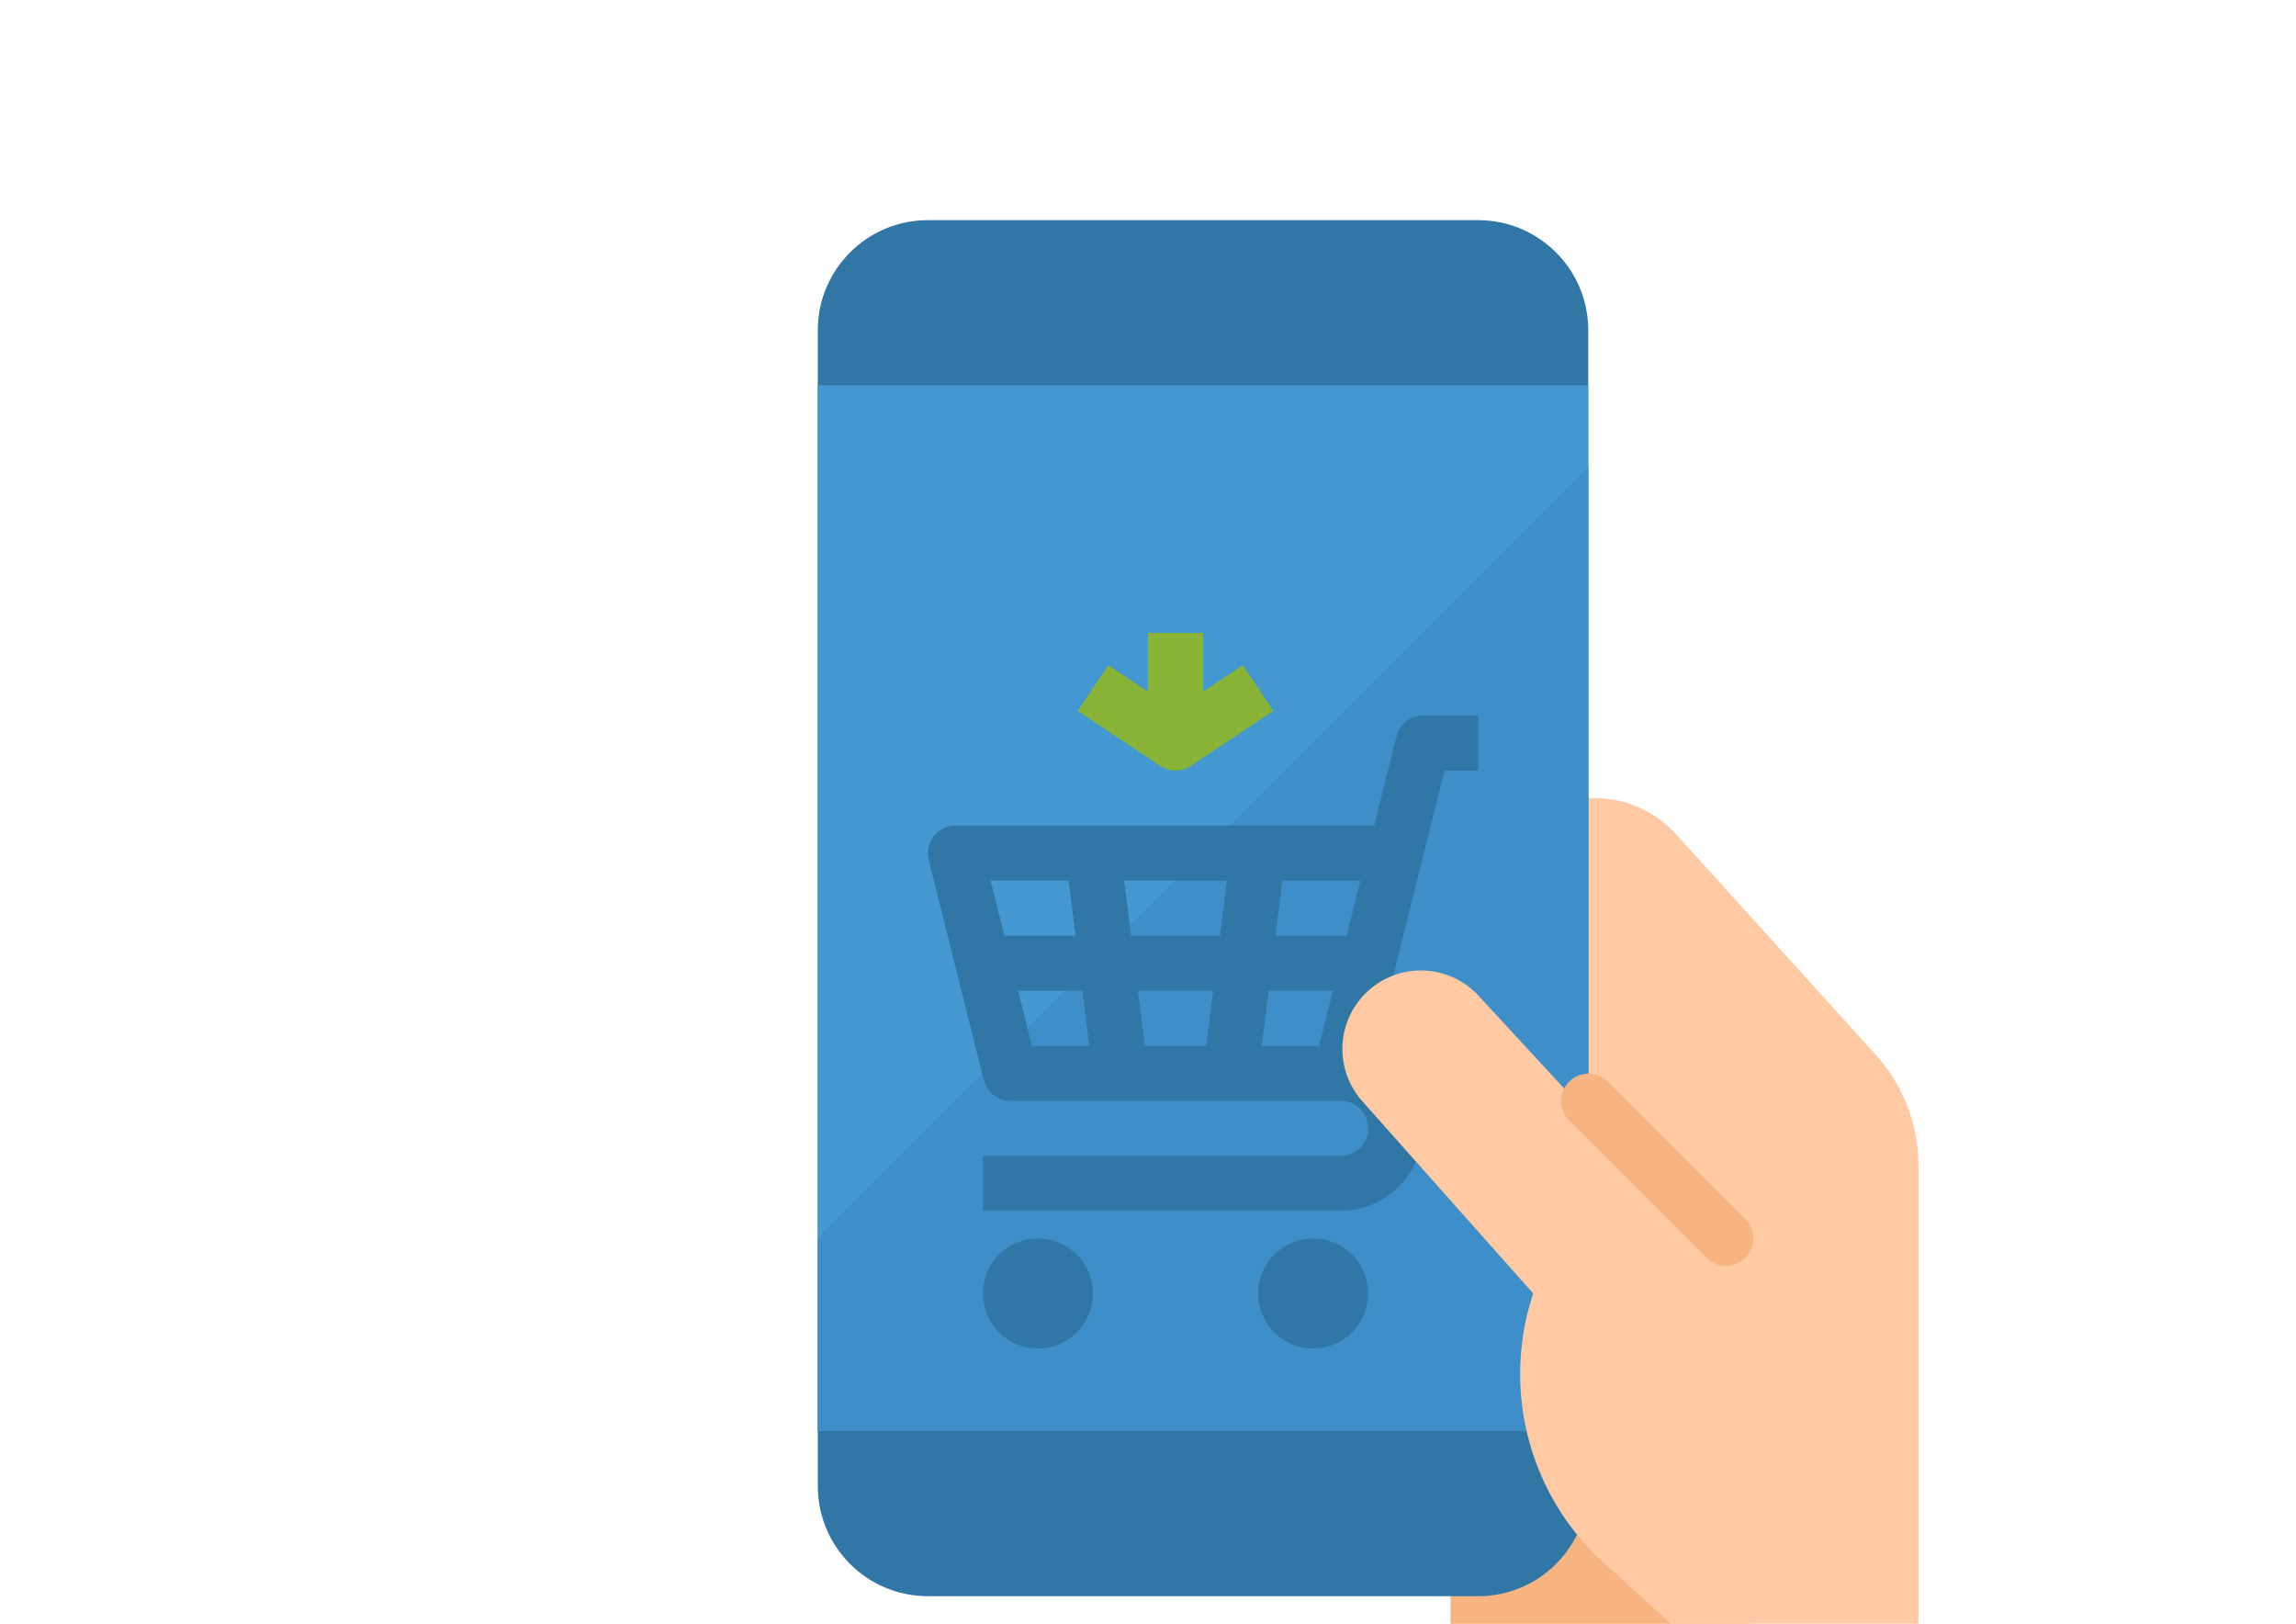 <?xml version="1.0" encoding="utf-8"?>
<!-- Generator: Adobe Illustrator 17.0.0, SVG Export Plug-In . SVG Version: 6.00 Build 0)  -->
<!DOCTYPE svg PUBLIC "-//W3C//DTD SVG 1.1//EN" "http://www.w3.org/Graphics/SVG/1.1/DTD/svg11.dtd">
<svg version="1.1" id="Capa_1" xmlns="http://www.w3.org/2000/svg" xmlns:xlink="http://www.w3.org/1999/xlink" x="0px" y="0px"
	 width="841.89px" height="595.28px" viewBox="0 0 841.89 595.28" enable-background="new 0 0 841.89 595.28" xml:space="preserve">
<path fill="#FEC9A3" d="M703.451,595.28V427.351c0.01-15.275-5.761-29.997-16.143-41.195l-72.704-80.292
	c-7.658-8.455-18.534-13.278-29.945-13.268H531.93V595.28H703.451z"/>
<polygon fill="#F7B483" points="612.645,464.116 531.93,383.401 531.93,595.28 612.645,595.28 "/>
<path fill="#3077A6" d="M542.019,80.716H340.229c-22.288,0-40.358,18.07-40.358,40.358v423.758c0,22.288,18.07,40.358,40.358,40.358
	h201.789c22.288,0,40.358-18.07,40.358-40.358V121.074C582.376,98.786,564.306,80.716,542.019,80.716z"/>
<rect x="299.871" y="141.253" fill="#4398D1" width="282.506" height="383.401"/>
<polygon fill="#3E8FC9" points="299.871,454.027 299.871,524.653 582.376,524.653 582.376,171.521 "/>
<g>
	<path fill="#3077A6" d="M521.84,262.327c-4.631,0-8.666,3.158-9.787,7.648l-8.172,32.71H350.318c-5.569,0-10.09,4.52-10.09,10.09
		c0,0.817,0.101,1.645,0.302,2.442l20.179,80.716c1.12,4.49,5.155,7.648,9.787,7.648h121.074c5.569,0,10.09,4.52,10.09,10.09
		c0,5.569-4.52,10.09-10.09,10.09H360.408v20.179h131.164c16.718-0.06,30.219-13.661,30.157-30.379
		c-0.041-11.895-7.042-22.651-17.899-27.514l17.707-70.828l8.183-32.71h12.299v-20.179H521.84V262.327z M493.781,343.043H467.69
		l2.522-20.179h28.614L493.781,343.043z M414.72,343.043l-2.522-20.179h37.675l-2.522,20.179H414.72z M444.827,363.222
		l-2.522,20.179h-22.54l-2.522-20.179H444.827z M391.857,322.864l2.522,20.179h-26.09l-5.045-20.179H391.857z M373.333,363.222
		h23.569l2.522,20.179h-21.046L373.333,363.222z M462.645,383.401l2.522-20.179h23.569l-5.045,20.179H462.645z"/>
	<circle fill="#3077A6" cx="380.587" cy="474.206" r="20.179"/>
	<circle fill="#3077A6" cx="481.482" cy="474.206" r="20.179"/>
</g>
<path fill="#88B337" d="M431.035,282.506c1.997,0,3.945-0.585,5.599-1.695l30.269-20.179l-11.2-16.789l-14.58,9.716v-21.501h-20.178
	v21.501l-14.58-9.716l-11.2,16.789l30.269,20.179C427.09,281.921,429.037,282.506,431.035,282.506z"/>
<path fill="#FEC9A3" d="M642.914,474.206L542.15,365.047c-10.775-11.673-28.966-12.41-40.651-1.635
	c-0.293,0.263-0.576,0.535-0.848,0.817l0,0c-10.776,10.776-11.28,28.069-1.16,39.461l62.707,70.515l0,0
	c-12.168,36.514-0.727,76.75,28.846,101.389l21.602,19.685h30.269V474.206z"/>
<path fill="#F7B483" d="M632.824,464.116c-2.674,0-5.247-1.059-7.133-2.957l-50.448-50.448c-3.874-4.005-3.763-10.392,0.242-14.267
	c3.915-3.774,10.109-3.774,14.024,0l50.448,50.448c3.934,3.945,3.934,10.331,0,14.267
	C638.061,463.057,635.498,464.116,632.824,464.116z"/>
</svg>
